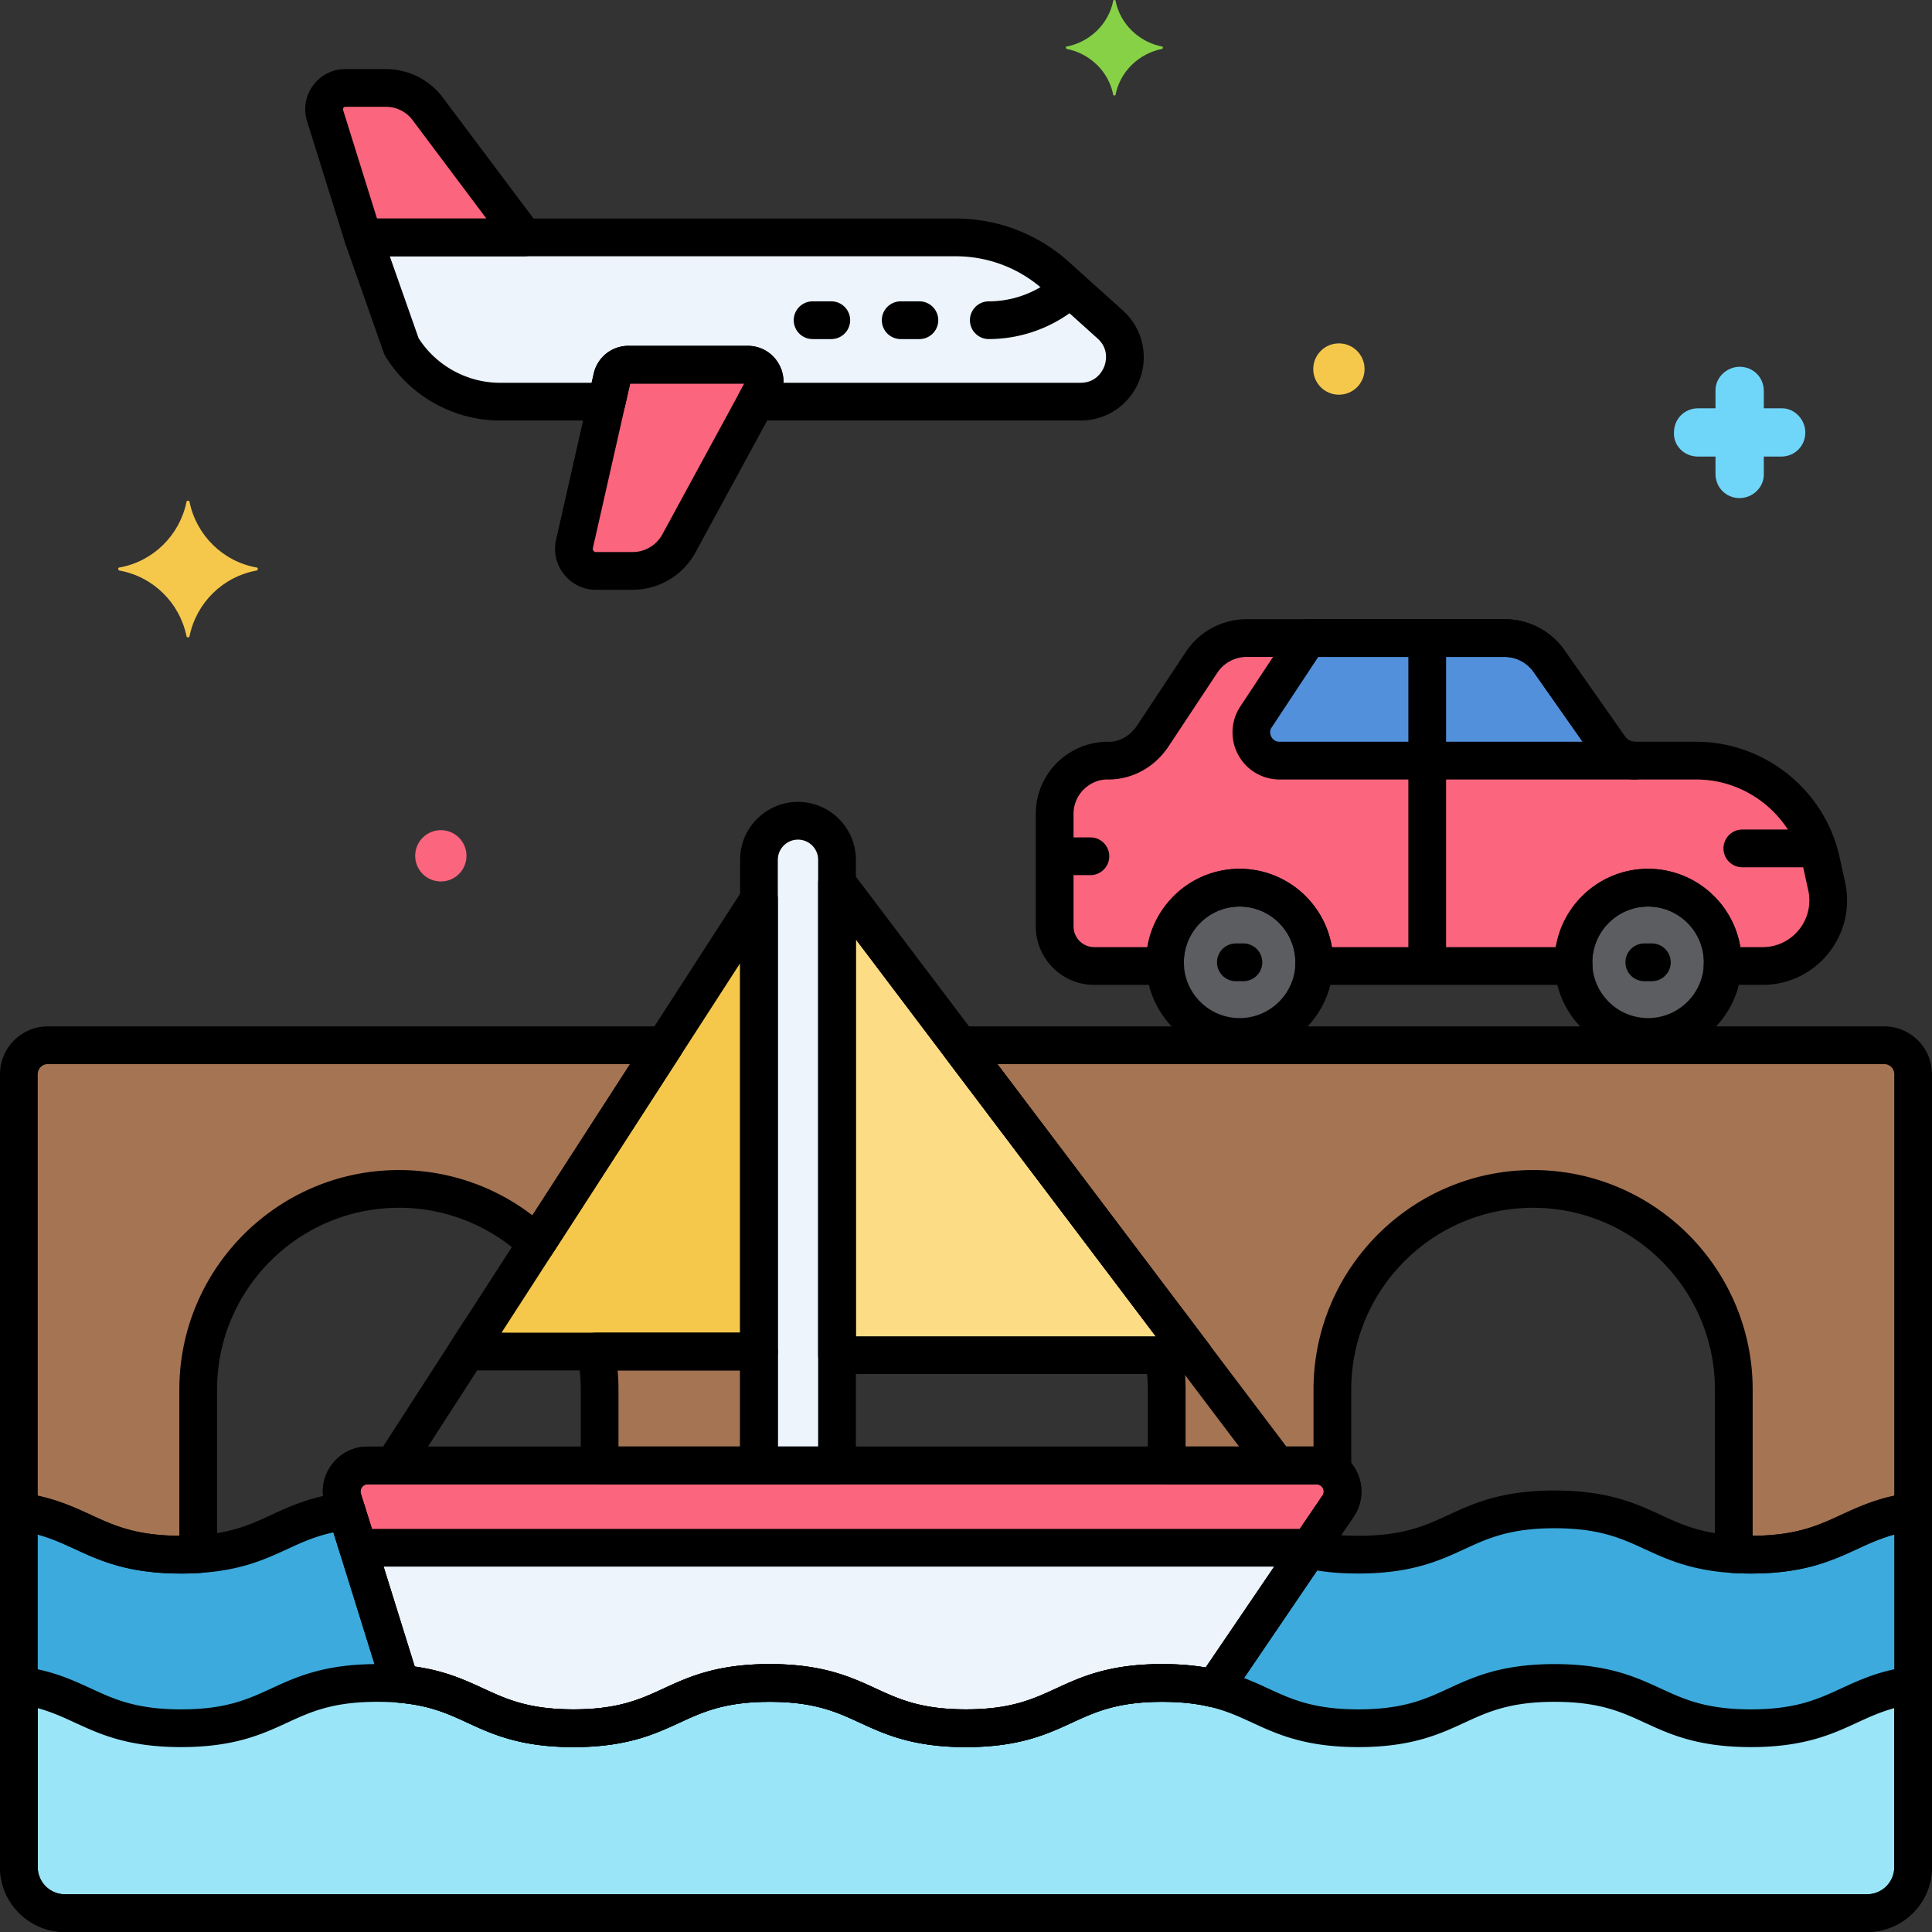 <svg xmlns="http://www.w3.org/2000/svg" viewBox="0 0 256 256" id="transportation">
  <rect x="0" y="0" width="256" height="256" fill="#333333" stroke="none"/>
  <path fill="#FC657E" d="m242.044 117.444-.738-3.365a16.915 16.915 0 0 0-16.523-13.291h-8.086A4.2 4.2 0 0 1 213.258 99l-7.884-11.23a7.197 7.197 0 0 0-6.001-3.224h-34.162a7.197 7.197 0 0 0-6.001 3.224l-6.448 9.74c-1.312 1.981-3.502 3.305-5.877 3.278a7.053 7.053 0 0 0-7.135 7.052v14.92a5.238 5.238 0 0 0 5.238 5.238h9.407c-.008-.163-.025-.323-.025-.488 0-5.461 4.427-9.888 9.888-9.888s9.888 4.427 9.888 9.888c0 .165-.017.326-.025.488h34.396c-.008-.163-.025-.323-.025-.488 0-5.461 4.427-9.888 9.888-9.888s9.888 4.427 9.888 9.888c0 .165-.017.326-.025.488h5.31c5.552.002 9.681-5.131 8.491-10.554z"></path>
  <path fill="#5290DB" d="m213.258 99-7.884-11.23a7.197 7.197 0 0 0-6.001-3.224H173.33l-6.945 10.515c-1.564 2.49.226 5.726 3.165 5.726h47.147A4.2 4.2 0 0 1 213.258 99z"></path>
  <path fill="#FC657E" d="M69.448 31.459 56.659 14.406a6.883 6.883 0 0 0-5.506-2.753h-5.379a2.827 2.827 0 0 0-2.698 3.67l5.042 16.135h21.33zm31.59 20.164L89.964 71.995a6.996 6.996 0 0 1-6.147 3.655h-4.839a2.93 2.93 0 0 1-2.857-3.576l4.985-22.01a2.234 2.234 0 0 1 2.178-1.74h15.792c1.694 0 2.771 1.811 1.962 3.299z"></path>
  <path fill="#EDF4FC" d="m147.101 42.99-7.138-6.424a19.897 19.897 0 0 0-13.31-5.108H48.117l5.085 14.444a15.294 15.294 0 0 0 13.05 7.319h14.14l.715-3.158a2.234 2.234 0 0 1 2.178-1.74h15.792c1.694 0 2.771 1.812 1.962 3.299l-.869 1.598h43.006c5.378.001 7.923-6.632 3.925-10.23z"></path>
  <circle cx="218.38" cy="127.511" r="9.888" fill="#5B5D60"></circle>
  <circle cx="164.258" cy="127.511" r="9.888" fill="#5B5D60"></circle>
  <path fill="#A57453" d="M88.074 138.5H6.337a3.837 3.837 0 0 0-3.837 3.837v57.948C11.219 201.473 12.705 206 23.998 206c.802 0 1.554-.023 2.264-.066v-21.801c0-14.688 11.907-26.595 26.595-26.595 7.063 0 13.478 2.759 18.24 7.251L88.074 138.5zm161.589 0H127.136l31.03 41.067h-3.969c.257 1.484.398 3.009.398 4.566v10.046h19.84c.823 0 1.543.278 2.113.722v-10.768c0-14.688 11.907-26.595 26.595-26.595 14.688 0 26.595 11.907 26.595 26.595v21.801c.707.043 1.457.066 2.257.066 11.297 0 12.783-4.527 21.505-5.715v-57.948a3.837 3.837 0 0 0-3.837-3.837zM78.968 179.087c.314 1.634.484 3.32.484 5.046v10.046h21.115v-15.091H78.968z"></path>
  <path fill="#EDF4FC" d="M110.909 194.179v-80.253a5.17 5.17 0 1 0-10.342 0v80.253h10.342z"></path>
  <path fill="#FCDD86" d="M110.909 117.024v62.543h47.257z"></path>
  <path fill="#F5C84C" d="m100.567 119.155-38.703 59.932h38.703z"></path>
  <path fill="#3CAADC" d="M231.995 206c-13.003 0-13.003-6-26.005-6-13.001 0-13.001 6-26.002 6-2.681 0-4.803-.258-6.607-.663l-12.495 18.39c-1.864-.443-4.074-.727-6.899-.727-13 0-13 6-26.001 6-13 0-13-6-26-6-12.999 0-12.999 6-25.997 6-11.884 0-12.909-5.013-22.93-5.873l-7.136-22.897c-9.101 1.096-10.451 5.77-21.925 5.77-11.293 0-12.78-4.527-21.498-5.715v47.114a6.102 6.102 0 0 0 6.102 6.102h238.797a6.102 6.102 0 0 0 6.102-6.102v-47.114c-8.723 1.188-10.209 5.715-21.506 5.715z"></path>
  <path fill="#EDF4FC" d="M53.059 223.127c10.021.86 11.046 5.873 22.93 5.873 12.999 0 12.999-6 25.997-6 13 0 13 6 26 6s13-6 26.001-6c2.825 0 5.035.284 6.899.727l16.408-24.149c1.559-2.295-.085-5.399-2.859-5.399h-125.7c-2.331 0-3.994 2.26-3.3 4.485l7.624 24.463z"></path>
  <path fill="#9BE5F9" d="M205.99 223c-13.001 0-13.001 6-26.002 6-13 0-13-6-26-6s-13 6-26.001 6c-13 0-13-6-26-6-12.999 0-12.999 6-25.997 6s-12.998-6-25.997-6c-12.997 0-12.997 6-25.994 6-11.293 0-12.78-4.527-21.498-5.715v24.114a6.102 6.102 0 0 0 6.102 6.102H247.4a6.102 6.102 0 0 0 6.102-6.102v-24.114c-8.722 1.188-10.208 5.715-21.505 5.715-13.005 0-13.005-6-26.007-6z"></path>
  <path fill="#FC657E" d="M174.435 194.179h-125.7c-2.331 0-3.994 2.26-3.3 4.485l2.002 6.424h126.114l3.743-5.509c1.56-2.296-.084-5.4-2.859-5.4z"></path>
  <path fill="#87D147" d="M154.013 6.175c-3.1-.6-5.6-3-6.2-6.1 0-.1-.3-.1-.3 0-.6 3.1-3.1 5.5-6.2 6.1-.1 0-.1.2 0 .3 3.1.6 5.6 3 6.2 6.1 0 .1.3.1.3 0 .6-3.1 3.1-5.5 6.2-6.1.1-.1.1-.3 0-.3z"></path>
  <path fill="#70D6F9" d="M225.013 60.5h2.3v2.3c0 1.8 1.4 3.2 3.2 3.2 1.7 0 3.2-1.4 3.2-3.1v-2.4h2.3c1.8 0 3.2-1.4 3.2-3.2 0-1.7-1.4-3.2-3.1-3.2h-2.4v-2.3c0-1.8-1.4-3.2-3.2-3.2-1.7 0-3.2 1.4-3.2 3.1v2.4h-2.3c-1.8 0-3.2 1.4-3.2 3.2-.1 1.7 1.3 3.2 3.2 3.2-.1 0-.1 0 0 0z"></path>
  <circle cx="177.413" cy="48.9" r="3.4" fill="#F5C84C"></circle>
  <circle cx="58.413" cy="113.4" r="3.4" fill="#FC657E"></circle>
  <path fill="#F5C84C" d="M15.813 75.2c4.5-.8 8-4.3 8.9-8.7 0-.2.4-.2.4 0 .9 4.4 4.4 7.9 8.9 8.7.2 0 .2.3 0 .4-4.5.8-8 4.3-8.9 8.7 0 .2-.4.2-.4 0-.9-4.4-4.4-7.9-8.9-8.7-.2-.1-.2-.4 0-.4z"></path>
  <path d="M69.448 33.958H48.117a2.5 2.5 0 0 1-2.386-1.754l-5.042-16.135c-.511-1.635-.223-3.364.792-4.744s2.579-2.172 4.292-2.172h5.379a9.426 9.426 0 0 1 7.506 3.753l12.789 17.052a2.499 2.499 0 0 1-1.999 4zm-19.493-5h14.493l-9.789-13.052a4.402 4.402 0 0 0-3.506-1.753h-5.379c-.11 0-.199.045-.264.133s-.081.186-.048.291l4.493 14.381zM83.817 78.15h-4.839a5.402 5.402 0 0 1-4.242-2.041 5.401 5.401 0 0 1-1.053-4.587l4.985-22.011a4.709 4.709 0 0 1 4.616-3.688h15.792c1.686 0 3.206.865 4.068 2.313a4.693 4.693 0 0 1 .091 4.68L92.161 73.189a9.491 9.491 0 0 1-8.344 4.961zm-.319-27.326L78.56 72.626a.413.413 0 0 0 .083.362.416.416 0 0 0 .335.162h4.839c1.649 0 3.163-.9 3.951-2.349l10.859-19.977H83.498zm17.54.8h.01-.01z"></path>
  <path d="M143.175 55.721h-43.006a2.5 2.5 0 0 1-2.196-3.694l.654-1.203H83.498l-.668 2.949a2.5 2.5 0 0 1-2.438 1.948h-14.14c-6.155 0-11.973-3.263-15.183-8.515a2.48 2.48 0 0 1-.225-.474L45.76 32.288a2.498 2.498 0 0 1 2.358-3.33h78.536a22.362 22.362 0 0 1 14.982 5.749l7.138 6.424a8.31 8.31 0 0 1 2.215 9.219 8.312 8.312 0 0 1-7.814 5.371zm-39.363-5h39.363c2.148 0 2.95-1.655 3.145-2.162.195-.507.706-2.274-.892-3.711l-7.138-6.424a17.37 17.37 0 0 0-11.638-4.466H51.647l3.821 10.854c2.333 3.651 6.441 5.909 10.783 5.909h12.143l.274-1.21a4.707 4.707 0 0 1 4.616-3.687h15.792c1.686 0 3.206.865 4.068 2.313.477.802.7 1.695.668 2.584z"></path>
  <path d="M131.021 44.93a2.5 2.5 0 1 1 0-5 13.5 13.5 0 0 0 8.051-2.684 2.5 2.5 0 1 1 3 4 18.536 18.536 0 0 1-11.051 3.684zm-9.197 0h-2.476a2.5 2.5 0 1 1 0-5h2.476a2.5 2.5 0 1 1 0 5zm-11.674 0h-2.476a2.5 2.5 0 1 1 0-5h2.476a2.5 2.5 0 1 1 0 5zm78.965 84.366a2.5 2.5 0 0 1-2.5-2.5V85.424a2.5 2.5 0 1 1 5 0v41.373a2.5 2.5 0 0 1-2.5 2.499zm50.082-14.377h-8.327a2.5 2.5 0 1 1 0-5h8.327a2.5 2.5 0 1 1 0 5zm-94.714 1.041h-3.123a2.5 2.5 0 1 1 0-5h3.123a2.5 2.5 0 1 1 0 5zm24.548 80.484a2.496 2.496 0 0 1-1.997-.993l-58.067-76.849a2.5 2.5 0 0 1 3.989-3.015l58.067 76.849a2.5 2.5 0 0 1-1.992 4.008zm-116.533-.356a2.5 2.5 0 0 1-2.098-3.857l10.978-17a2.5 2.5 0 1 1 4.201 2.713l-10.978 17a2.5 2.5 0 0 1-2.103 1.144zm166.382-66.077h-1a2.5 2.5 0 1 1 0-5h1a2.5 2.5 0 1 1 0 5zm-54.122 0h-1a2.5 2.5 0 1 1 0-5h1a2.5 2.5 0 1 1 0 5z"></path>
  <path d="M233.553 130.5h-5.31a2.502 2.502 0 0 1-2.497-2.628l.013-.205c.003-.052.009-.103.009-.156 0-4.074-3.314-7.388-7.388-7.388s-7.388 3.314-7.388 7.388l.021.368a2.499 2.499 0 0 1-2.498 2.62h-34.396a2.502 2.502 0 0 1-2.497-2.628l.013-.205c.003-.052.009-.103.009-.156 0-4.074-3.314-7.388-7.388-7.388s-7.388 3.314-7.388 7.388l.021.368a2.499 2.499 0 0 1-2.498 2.62h-9.406c-4.267 0-7.738-3.471-7.738-7.738v-14.921a9.486 9.486 0 0 1 2.836-6.793 9.56 9.56 0 0 1 6.827-2.759c1.412.048 2.873-.811 3.765-2.158l6.447-9.739a9.674 9.674 0 0 1 8.086-4.345h34.162a9.67 9.67 0 0 1 8.086 4.345l7.845 11.173c.318.454.839.724 1.394.724h8.086c9.05 0 17.026 6.416 18.964 15.255l.738 3.365a11.143 11.143 0 0 1-2.211 9.414 11.13 11.13 0 0 1-8.719 4.179zm-2.948-5h2.948a6.162 6.162 0 0 0 4.826-2.312 6.165 6.165 0 0 0 1.224-5.208l-.738-3.365c-1.439-6.563-7.361-11.327-14.081-11.327h-8.086a6.71 6.71 0 0 1-5.486-2.851l-7.884-11.23c-.911-1.374-2.375-2.161-3.955-2.161h-34.162c-1.58 0-3.044.787-3.917 2.104l-6.447 9.74c-1.847 2.79-4.815 4.396-7.99 4.398-1.188-.047-2.383.453-3.254 1.315a4.52 4.52 0 0 0-1.352 3.237v14.921a2.741 2.741 0 0 0 2.738 2.738h7.045c.964-5.877 6.079-10.376 12.225-10.376s11.26 4.499 12.225 10.376h29.673c.964-5.877 6.079-10.376 12.225-10.376s11.259 4.5 12.223 10.377z"></path>
  <path d="M216.698 103.288h-47.147a6.24 6.24 0 0 1-5.283-9.556l6.976-10.563a2.497 2.497 0 0 1 2.086-1.122h26.043a9.67 9.67 0 0 1 8.086 4.345l7.845 11.173c.318.454.839.724 1.393.724a2.5 2.5 0 0 1 .001 4.999zm-42.023-16.242-6.204 9.393c-.32.51-.11 1.017-.004 1.209.106.192.425.639 1.084.639h40.153l-6.375-9.081c-.911-1.374-2.375-2.161-3.955-2.161h-24.699zm43.705 52.853c-6.831 0-12.388-5.557-12.388-12.388s5.557-12.388 12.388-12.388 12.388 5.557 12.388 12.388-5.557 12.388-12.388 12.388zm0-19.775c-4.074 0-7.388 3.314-7.388 7.388s3.314 7.388 7.388 7.388 7.388-3.314 7.388-7.388-3.314-7.388-7.388-7.388zm-54.122 19.775c-6.831 0-12.388-5.557-12.388-12.388s5.557-12.388 12.388-12.388 12.388 5.557 12.388 12.388-5.557 12.388-12.388 12.388zm0-19.775c-4.074 0-7.388 3.314-7.388 7.388s3.314 7.388 7.388 7.388 7.388-3.314 7.388-7.388-3.314-7.388-7.388-7.388zM23.999 208.5c-7.049 0-10.768-1.715-14.049-3.229-2.292-1.057-4.457-2.055-7.787-2.509A2.5 2.5 0 0 1 0 200.285v-57.948A6.344 6.344 0 0 1 6.337 136h81.737a2.501 2.501 0 0 1 2.1 3.856l-16.977 26.289a2.498 2.498 0 0 1-3.815.461 23.997 23.997 0 0 0-16.525-6.569c-13.286 0-24.095 10.809-24.095 24.095v21.801a2.5 2.5 0 0 1-2.349 2.496 39.93 39.93 0 0 1-2.414.071zM5 198.188c2.893.629 4.996 1.599 7.043 2.543 3.047 1.405 5.926 2.733 11.719 2.769v-19.366c0-16.043 13.052-29.095 29.095-29.095a28.952 28.952 0 0 1 17.688 6L83.484 141H6.337C5.6 141 5 141.6 5 142.337v55.851z"></path>
  <path d="M231.995 208.5a40.58 40.58 0 0 1-2.408-.07 2.501 2.501 0 0 1-2.349-2.496v-21.801c0-13.286-10.809-24.095-24.095-24.095s-24.095 10.809-24.095 24.095v10.768a2.5 2.5 0 0 1-4.037 1.972.903.903 0 0 0-.576-.194h-19.84a2.5 2.5 0 0 1-2.5-2.5v-10.045c0-1.362-.122-2.755-.362-4.139a2.5 2.5 0 0 1 1.544-2.752l-28.135-37.235a2.501 2.501 0 0 1 1.994-4.008h122.527a6.344 6.344 0 0 1 6.337 6.337v57.948a2.5 2.5 0 0 1-2.163 2.477c-3.332.454-5.497 1.453-7.79 2.509-3.281 1.514-7.002 3.229-14.052 3.229zm-28.852-53.462c16.043 0 29.095 13.052 29.095 29.095v19.366c5.79-.036 8.67-1.364 11.717-2.769 2.047-.944 4.151-1.914 7.045-2.543v-55.851c0-.737-.6-1.337-1.337-1.337H132.158l28.002 37.06a2.501 2.501 0 0 1-1.994 4.008h-1.147c.05.692.076 1.382.076 2.066v7.545h16.953v-7.545c0-16.043 13.052-29.095 29.095-29.095zm50.357 45.247h.01-.01zm-152.933-3.606H79.452a2.5 2.5 0 0 1-2.5-2.5v-10.045c0-1.517-.148-3.056-.439-4.574a2.5 2.5 0 0 1 2.455-2.972h21.599a2.5 2.5 0 0 1 2.5 2.5v15.091a2.5 2.5 0 0 1-2.5 2.5zm-18.615-5h16.115v-10.091H81.839c.075.85.113 1.701.113 2.546v7.545z"></path>
  <path d="M110.909 196.679h-10.342a2.5 2.5 0 0 1-2.5-2.5v-80.252c0-4.23 3.441-7.671 7.671-7.671s7.671 3.441 7.671 7.671v80.252a2.5 2.5 0 0 1-2.5 2.5zm-7.842-5h5.342v-77.752c0-1.473-1.198-2.671-2.671-2.671s-2.671 1.198-2.671 2.671v77.752z"></path>
  <path d="M158.166 182.067h-47.257a2.5 2.5 0 0 1-2.5-2.5v-62.542a2.5 2.5 0 0 1 4.495-1.507l47.257 62.542c.572.757.666 1.772.244 2.622a2.504 2.504 0 0 1-2.239 1.385zm-44.757-5h39.735l-39.735-52.587v52.587zm-12.842 4.52H61.864a2.501 2.501 0 0 1-2.1-3.856l38.703-59.933a2.501 2.501 0 0 1 4.6 1.356v59.933a2.5 2.5 0 0 1-2.5 2.5zm-34.112-5h31.612v-48.953l-31.612 48.953zM247.398 256H8.602C3.859 256 0 252.141 0 247.398v-47.113a2.497 2.497 0 0 1 2.838-2.477c4.07.555 6.681 1.759 9.205 2.923 3.088 1.424 6.004 2.769 11.956 2.769 5.95 0 8.866-1.345 11.954-2.769 2.623-1.209 5.335-2.46 9.672-2.982a2.497 2.497 0 0 1 2.686 1.738l6.65 21.339c3.985.559 6.567 1.749 9.074 2.905 3.088 1.424 6.004 2.769 11.955 2.769 5.95 0 8.865-1.345 11.951-2.77 3.28-1.514 6.998-3.23 14.047-3.23s10.767 1.716 14.048 3.23c3.086 1.424 6.001 2.77 11.952 2.77s8.866-1.346 11.953-2.77c3.281-1.514 6.999-3.23 14.048-3.23 2.092 0 3.994.147 5.765.447l11.561-17.015a2.505 2.505 0 0 1 2.616-1.034c1.802.405 3.784.602 6.059.602 5.951 0 8.866-1.345 11.953-2.77 3.281-1.514 6.999-3.23 14.049-3.23s10.77 1.716 14.05 3.23c3.087 1.424 6.003 2.77 11.955 2.77 5.954 0 8.871-1.345 11.96-2.77 2.525-1.164 5.136-2.368 9.208-2.923a2.5 2.5 0 0 1 2.837 2.477v47.114c-.002 4.743-3.861 8.602-8.604 8.602zM5 203.337v44.061A3.606 3.606 0 0 0 8.602 251h238.797a3.606 3.606 0 0 0 3.602-3.602v-44.062c-1.869.513-3.38 1.21-4.952 1.935-3.282 1.514-7.002 3.229-14.053 3.229-7.05 0-10.769-1.716-14.05-3.23-3.087-1.424-6.003-2.77-11.956-2.77-5.952 0-8.867 1.346-11.954 2.77-3.28 1.514-6.999 3.23-14.048 3.23-1.973 0-3.775-.131-5.462-.399l-11.572 17.031a2.497 2.497 0 0 1-2.646 1.027c-1.865-.443-3.933-.659-6.32-.659-5.951 0-8.866 1.346-11.953 2.77-3.28 1.514-6.999 3.23-14.048 3.23s-10.767-1.716-14.048-3.23c-3.086-1.424-6.001-2.77-11.952-2.77s-8.865 1.346-11.951 2.77c-3.28 1.514-6.998 3.23-14.046 3.23-7.048 0-10.768-1.715-14.049-3.229-2.566-1.183-4.99-2.301-9.095-2.653a2.5 2.5 0 0 1-2.173-1.747l-6.489-20.822c-2.445.52-4.25 1.352-6.137 2.223-3.281 1.513-7 3.229-14.048 3.229-7.049 0-10.768-1.715-14.05-3.229-1.571-.725-3.081-1.422-4.949-1.935z"></path>
  <path d="M127.986 231.5c-7.049 0-10.767-1.716-14.048-3.23-3.086-1.425-6.001-2.77-11.952-2.77-5.95 0-8.865 1.345-11.951 2.77-3.28 1.514-6.998 3.23-14.046 3.23-7.048 0-10.767-1.715-14.049-3.229-2.566-1.183-4.99-2.301-9.095-2.653a2.5 2.5 0 0 1-2.173-1.747l-7.624-24.463c-.57-1.828-.246-3.761.889-5.303s2.883-2.426 4.798-2.426h125.7a5.942 5.942 0 0 1 5.264 3.169 5.943 5.943 0 0 1-.337 6.135l-16.408 24.148a2.497 2.497 0 0 1-2.646 1.027c-1.865-.443-3.933-.659-6.32-.659-5.951 0-8.866 1.345-11.953 2.77-3.281 1.515-6.999 3.231-14.049 3.231zm-26-11c7.049 0 10.767 1.716 14.048 3.23 3.086 1.425 6.001 2.77 11.952 2.77s8.866-1.346 11.953-2.77c3.281-1.514 6.999-3.23 14.048-3.23 2.092 0 3.994.147 5.765.447l15.474-22.774a.922.922 0 0 0 .054-.986.922.922 0 0 0-.845-.509h-125.7a.938.938 0 0 0-.771.39.94.94 0 0 0-.143.852l7.138 22.906c3.985.559 6.567 1.749 9.074 2.905 3.088 1.424 6.004 2.769 11.955 2.769 5.95 0 8.865-1.345 11.951-2.77 3.281-1.514 6.999-3.23 14.047-3.23z"></path>
  <path d="M247.398 256H8.602C3.859 256 0 252.141 0 247.398v-24.113a2.497 2.497 0 0 1 2.838-2.477c4.07.555 6.681 1.759 9.205 2.923 3.088 1.424 6.004 2.769 11.956 2.769 5.949 0 8.863-1.345 11.949-2.77 3.28-1.514 6.997-3.23 14.045-3.23s10.766 1.716 14.046 3.23c3.086 1.425 6 2.77 11.95 2.77 5.95 0 8.865-1.345 11.951-2.77 3.28-1.514 6.998-3.23 14.047-3.23s10.767 1.716 14.048 3.23c3.086 1.424 6.001 2.77 11.952 2.77s8.866-1.346 11.953-2.77c3.281-1.514 6.999-3.23 14.048-3.23s10.767 1.716 14.047 3.23c3.086 1.424 6.002 2.77 11.953 2.77s8.866-1.345 11.953-2.77c3.281-1.514 6.999-3.23 14.049-3.23s10.77 1.716 14.05 3.23c3.087 1.424 6.003 2.77 11.955 2.77 5.954 0 8.871-1.345 11.96-2.77 2.525-1.164 5.136-2.368 9.208-2.923a2.5 2.5 0 0 1 2.837 2.477v24.114c0 4.743-3.859 8.602-8.602 8.602zM5 226.337v21.061A3.606 3.606 0 0 0 8.602 251h238.797a3.606 3.606 0 0 0 3.602-3.602v-21.062c-1.869.513-3.38 1.21-4.952 1.935-3.282 1.514-7.002 3.229-14.053 3.229-7.05 0-10.769-1.716-14.05-3.23-3.087-1.424-6.003-2.77-11.956-2.77-5.952 0-8.867 1.346-11.954 2.77-3.28 1.514-6.999 3.23-14.048 3.23s-10.768-1.716-14.048-3.23c-3.086-1.425-6.001-2.77-11.952-2.77s-8.866 1.346-11.953 2.77c-3.28 1.514-6.999 3.23-14.048 3.23s-10.767-1.716-14.048-3.23c-3.086-1.424-6.001-2.77-11.952-2.77s-8.865 1.346-11.951 2.77c-3.28 1.514-6.998 3.23-14.046 3.23s-10.766-1.716-14.046-3.23c-3.086-1.424-6-2.77-11.951-2.77-5.949 0-8.864 1.345-11.949 2.77-3.28 1.514-6.997 3.23-14.044 3.23-7.049 0-10.768-1.715-14.05-3.229-1.572-.724-3.082-1.421-4.95-1.934zm168.551-18.75H47.437a2.5 2.5 0 0 1-2.387-1.756l-2.002-6.423c-.57-1.828-.246-3.761.889-5.303s2.883-2.426 4.798-2.426h125.7a5.942 5.942 0 0 1 5.264 3.169 5.943 5.943 0 0 1-.337 6.135l-3.743 5.509a2.501 2.501 0 0 1-2.068 1.095zm-124.275-5h122.951l2.999-4.414a.92.92 0 0 0 .054-.985.922.922 0 0 0-.845-.509h-125.7a.938.938 0 0 0-.771.39.94.94 0 0 0-.143.852l1.455 4.666z"></path>
</svg>
